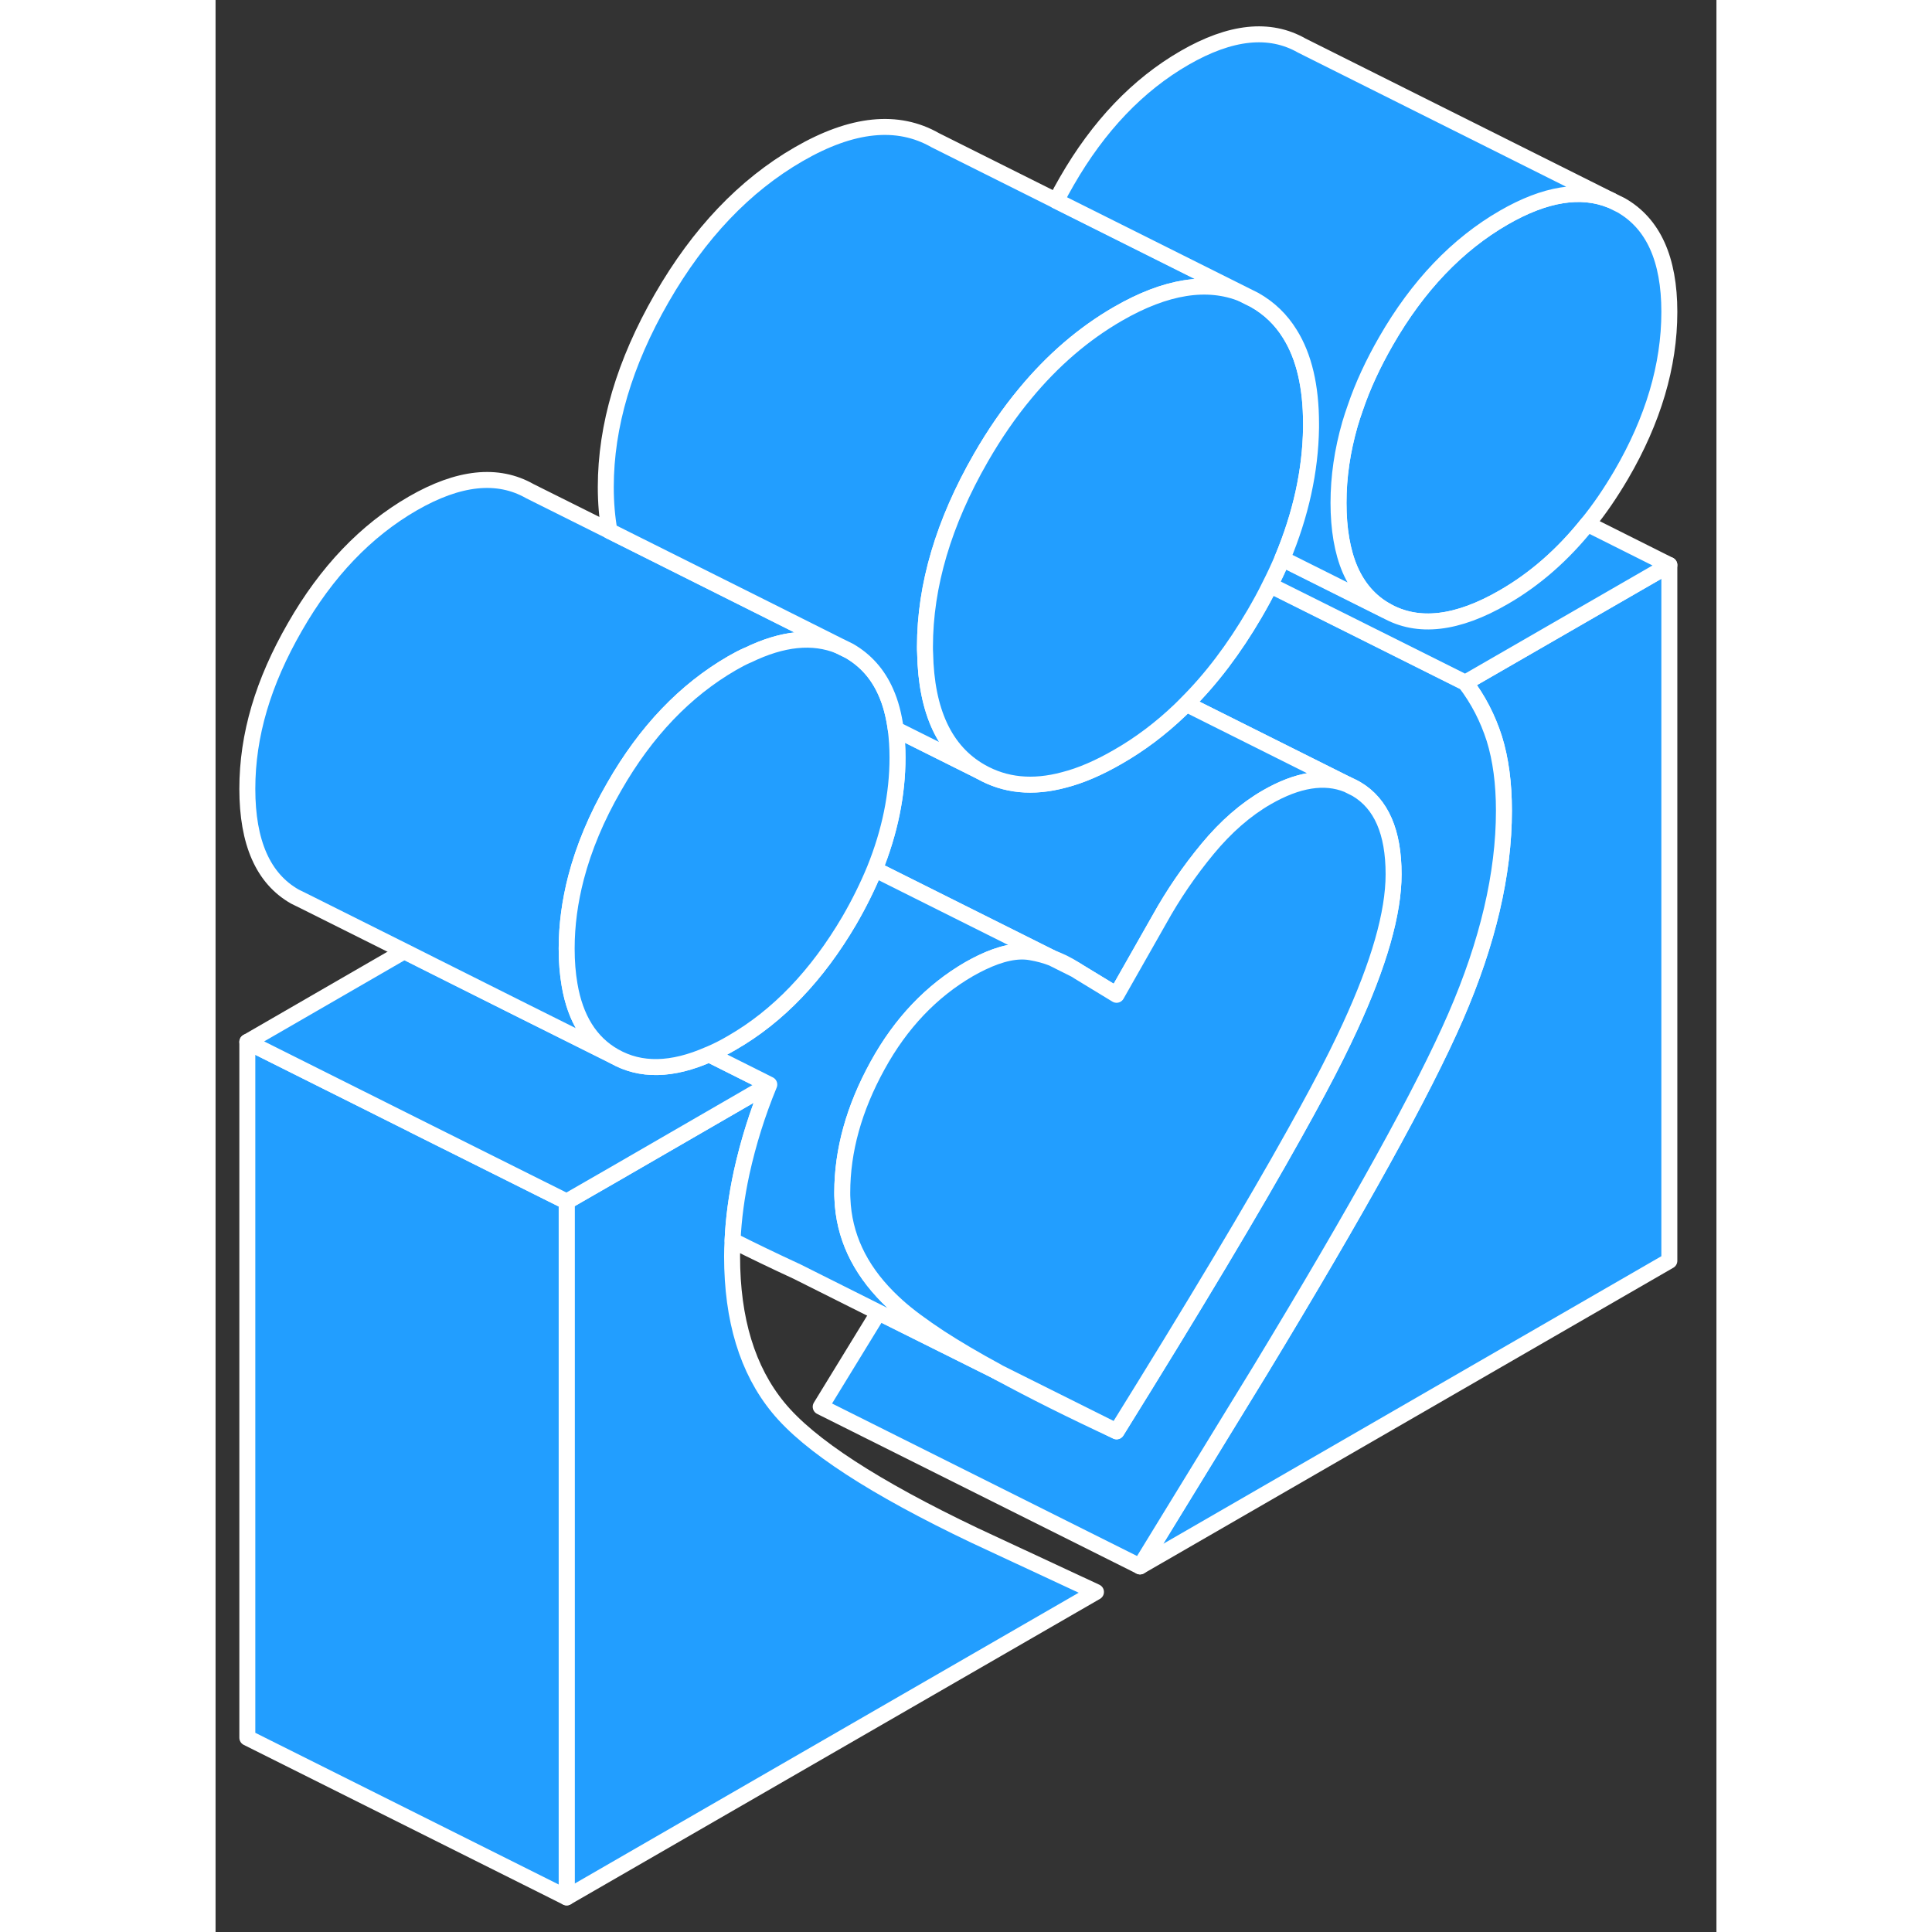 <svg width="48" height="48" viewBox="0 0 94 121" fill="#229EFF" xmlns="http://www.w3.org/2000/svg" stroke-width="1px" stroke-linecap="round" stroke-linejoin="round"><rect x="0" y="0" width="94" height="121" fill="#333333" stroke="none"/><path d="M71.05 49.204C71.001 49.184 70.951 49.154 70.891 49.134L71.05 49.214L71.451 49.414C71.321 49.334 71.191 49.264 71.05 49.204ZM49.06 85.964C51.13 87.094 53.591 88.324 56.431 89.644L49.06 85.964ZM52.401 60.004L53.841 60.724C53.401 60.434 52.921 60.194 52.401 60.004Z" stroke="white" stroke-linejoin="round"/><path d="M91.05 35.384V78.964L57.9 98.104L65.41 85.844C71.57 75.684 75.66 68.294 77.67 63.664C79.68 59.034 80.69 54.734 80.69 50.774C80.69 49.054 80.49 47.554 80.09 46.264C79.68 44.984 79.08 43.814 78.27 42.754L91.05 35.384Z" stroke="white" stroke-linejoin="round"/><path d="M91.05 19.534C91.05 22.894 90.04 26.304 88.03 29.744C87.37 30.864 86.68 31.884 85.92 32.814C84.38 34.744 82.63 36.274 80.69 37.394C77.76 39.094 75.3 39.374 73.31 38.244C72.3 37.674 71.55 36.814 71.05 35.664C70.57 34.544 70.33 33.154 70.33 31.494C70.33 29.834 70.57 28.224 71.05 26.554C71.15 26.214 71.26 25.884 71.38 25.544C71.85 24.154 72.5 22.764 73.31 21.354C75.3 17.894 77.76 15.314 80.69 13.624C83.28 12.134 85.51 11.774 87.4 12.544L88.03 12.854C90.04 14.004 91.05 16.224 91.05 19.534Z" stroke="white" stroke-linejoin="round"/><path d="M70.891 49.134L71.05 49.214C71.001 49.184 70.951 49.154 70.891 49.134Z" stroke="white" stroke-linejoin="round"/><path d="M80.69 50.774C80.69 54.734 79.68 59.034 77.67 63.664C75.66 68.294 71.57 75.684 65.41 85.844L57.9 98.104L37.9 88.104L41.52 82.194L45.07 83.964L48.96 85.904L49.06 85.964C51.13 87.094 53.59 88.324 56.43 89.644C61.27 81.854 65 75.624 67.6 70.954C68.65 69.074 69.52 67.454 70.2 66.084C70.5 65.484 70.78 64.894 71.05 64.314C72.87 60.364 73.78 57.184 73.78 54.754C73.78 52.114 73.01 50.334 71.45 49.414C71.32 49.334 71.19 49.264 71.05 49.204C71 49.184 70.95 49.154 70.89 49.134L60.79 44.084C62.37 42.514 63.79 40.634 65.07 38.444C65.42 37.844 65.75 37.244 66.04 36.644L71.05 39.144L78.27 42.754C79.08 43.814 79.68 44.984 80.09 46.264C80.49 47.554 80.69 49.054 80.69 50.774Z" stroke="white" stroke-linejoin="round"/><path d="M55.14 99.704L21.99 118.834V75.254L24.98 73.534L34.68 67.924C33.93 69.744 33.36 71.574 32.95 73.434C32.63 74.914 32.44 76.334 32.38 77.694C32.36 78.024 32.35 78.354 32.35 78.684C32.35 82.644 33.31 85.804 35.24 88.154C37.17 90.514 41.27 93.174 47.54 96.164L55.14 99.704Z" stroke="white" stroke-linejoin="round"/><path d="M21.99 75.254V118.834L1.99 108.834V65.254L12.42 70.464V70.474L21.99 75.254Z" stroke="white" stroke-linejoin="round"/><path d="M34.68 67.924L24.98 73.534L21.99 75.254L12.42 70.474L1.99 65.254L11.82 59.574L13.73 60.534L19.32 63.334L24.97 66.154C26.62 67.094 28.59 67.054 30.9 66.034H30.91L34.68 67.924Z" stroke="white" stroke-linejoin="round"/><path d="M70.89 49.134C69.46 48.554 67.77 48.824 65.84 49.934C64.52 50.694 63.28 51.774 62.13 53.164C60.98 54.554 59.97 56.034 59.11 57.584L56.43 62.304L54.08 60.874L53.84 60.724C53.4 60.434 52.92 60.194 52.4 60.004L41.28 54.444C42.23 52.094 42.71 49.754 42.71 47.444C42.71 46.814 42.67 46.234 42.6 45.674L47.93 48.334C49.44 49.194 51.18 49.374 53.14 48.844C54.2 48.574 55.33 48.084 56.52 47.394C57.9 46.604 59.2 45.624 60.41 44.464C60.54 44.334 60.67 44.214 60.79 44.084L70.89 49.134Z" stroke="white" stroke-linejoin="round"/><path d="M52.4 60.004C51.99 59.844 51.55 59.724 51.08 59.644C50.22 59.484 49.19 59.704 47.98 60.284C47.73 60.404 47.47 60.544 47.2 60.694C44.84 62.064 42.92 64.074 41.46 66.734C39.99 69.404 39.25 72.054 39.25 74.694C39.25 74.824 39.25 74.944 39.26 75.074C39.35 77.384 40.31 79.434 42.11 81.244C42.3 81.434 42.5 81.624 42.71 81.814C43.39 82.424 44.28 83.074 45.37 83.794C46.39 84.454 47.59 85.164 48.96 85.904L45.07 83.964L41.52 82.194L36.43 79.644C34.98 78.974 33.63 78.324 32.38 77.694C32.44 76.334 32.63 74.914 32.95 73.434C33.36 71.574 33.93 69.744 34.68 67.924L30.91 66.034C31.38 65.834 31.86 65.594 32.35 65.304C35.23 63.644 37.67 61.094 39.69 57.654C40.31 56.584 40.84 55.514 41.28 54.444L52.4 60.004Z" stroke="white" stroke-linejoin="round"/><path d="M73.78 54.754C73.78 57.184 72.87 60.364 71.05 64.314C70.78 64.894 70.5 65.484 70.2 66.084C69.52 67.454 68.65 69.074 67.6 70.954C65 75.624 61.27 81.854 56.43 89.644L49.06 85.964L48.96 85.904C47.59 85.164 46.39 84.454 45.37 83.794C44.28 83.074 43.39 82.424 42.71 81.814C42.5 81.624 42.3 81.434 42.11 81.244C40.31 79.434 39.35 77.384 39.26 75.074C39.25 74.944 39.25 74.824 39.25 74.694C39.25 72.054 39.99 69.404 41.46 66.734C42.92 64.074 44.84 62.064 47.2 60.694C47.47 60.544 47.73 60.404 47.98 60.284C49.19 59.704 50.22 59.484 51.08 59.644C51.55 59.724 51.99 59.844 52.4 60.004L53.84 60.724L54.08 60.874L56.43 62.304L59.11 57.584C59.97 56.034 60.98 54.554 62.13 53.164C63.28 51.774 64.52 50.694 65.84 49.934C67.77 48.824 69.46 48.554 70.89 49.134L71.05 49.214L71.45 49.414C73.01 50.334 73.78 52.114 73.78 54.754Z" stroke="white" stroke-linejoin="round"/><path d="M91.05 35.384L78.27 42.754L71.05 39.144L66.04 36.644C66.32 36.094 66.58 35.534 66.81 34.994L73.31 38.244C75.3 39.374 77.76 39.094 80.69 37.394C82.63 36.274 84.38 34.744 85.92 32.814L91.05 35.384Z" stroke="white" stroke-linejoin="round"/><path d="M39.06 40.454C37.41 39.784 35.51 39.974 33.33 41.034H33.32C33 41.174 32.68 41.344 32.35 41.534C29.41 43.234 26.95 45.804 24.97 49.264C23.86 51.184 23.07 53.084 22.58 54.954C22.19 56.454 21.99 57.934 21.99 59.404C21.99 60.234 22.05 60.974 22.17 61.664C22.53 63.804 23.47 65.304 24.97 66.154L19.32 63.334L13.73 60.534L11.82 59.574L5.58 56.454L4.97 56.154C2.98 55.024 1.99 52.774 1.99 49.404C1.99 46.034 2.98 42.724 4.97 39.264C6.95 35.804 9.41 33.234 12.35 31.534C15.23 29.874 17.67 29.614 19.69 30.764L24.66 33.244L34.74 38.294L39.05 40.454H39.06Z" stroke="white" stroke-linejoin="round"/><path d="M42.71 47.444C42.71 49.754 42.23 52.094 41.28 54.444C40.84 55.514 40.31 56.584 39.69 57.654C37.67 61.094 35.23 63.644 32.35 65.304C31.86 65.594 31.38 65.834 30.91 66.034H30.9C28.59 67.054 26.62 67.094 24.97 66.154C23.47 65.304 22.53 63.804 22.17 61.674C22.05 60.974 21.99 60.234 21.99 59.404C21.99 57.934 22.19 56.454 22.58 54.954C23.07 53.084 23.86 51.184 24.97 49.264C26.95 45.804 29.41 43.234 32.35 41.534C32.68 41.344 33 41.174 33.32 41.034H33.33C35.51 39.974 37.41 39.784 39.06 40.454L39.69 40.764C40.71 41.354 41.48 42.214 41.98 43.354C42.28 44.024 42.48 44.794 42.6 45.664C42.67 46.234 42.71 46.814 42.71 47.444Z" stroke="white" stroke-linejoin="round"/><path d="M64.33 18.414C62.12 17.514 59.52 17.924 56.52 19.654C54.37 20.894 52.43 22.564 50.71 24.644C49.71 25.844 48.78 27.194 47.93 28.674C45.6 32.724 44.43 36.674 44.43 40.504C44.43 40.634 44.43 40.764 44.44 40.894C44.51 44.574 45.68 47.054 47.93 48.334L42.6 45.674C42.48 44.794 42.281 44.024 41.98 43.354C41.48 42.214 40.71 41.354 39.69 40.764L39.06 40.454L34.751 38.294L24.67 33.254C24.52 32.414 24.44 31.504 24.44 30.504C24.44 26.674 25.61 22.724 27.94 18.674C30.27 14.624 33.13 11.614 36.53 9.654C39.87 7.724 42.72 7.434 45.08 8.784L52.66 12.574L64.34 18.414H64.33Z" stroke="white" stroke-linejoin="round"/><path d="M68.61 26.544V26.794C68.57 29.494 67.97 32.224 66.81 34.994C66.58 35.534 66.32 36.094 66.04 36.644C65.75 37.244 65.42 37.844 65.07 38.444C63.79 40.634 62.37 42.514 60.79 44.084C60.67 44.214 60.54 44.334 60.41 44.464C59.2 45.624 57.9 46.604 56.52 47.394C55.33 48.084 54.2 48.574 53.14 48.844C51.18 49.374 49.44 49.194 47.93 48.334C45.68 47.054 44.51 44.574 44.44 40.894C44.43 40.764 44.43 40.634 44.43 40.504C44.43 36.674 45.6 32.724 47.93 28.674C48.78 27.194 49.71 25.844 50.71 24.644C52.43 22.564 54.37 20.894 56.52 19.654C59.52 17.924 62.12 17.514 64.33 18.414L65.07 18.784C65.99 19.304 66.73 20.014 67.29 20.924C68.17 22.334 68.61 24.204 68.61 26.544Z" stroke="white" stroke-linejoin="round"/><path d="M87.4 12.544C85.51 11.774 83.28 12.134 80.69 13.624C77.76 15.314 75.3 17.894 73.31 21.354C72.5 22.764 71.85 24.154 71.38 25.544C71.26 25.884 71.15 26.214 71.05 26.554C70.57 28.224 70.33 29.864 70.33 31.494C70.33 33.124 70.57 34.544 71.05 35.664C71.55 36.814 72.3 37.674 73.31 38.244L66.81 34.994C67.97 32.224 68.57 29.494 68.61 26.794V26.544C68.61 24.204 68.17 22.334 67.29 20.924C66.73 20.014 65.99 19.304 65.07 18.784L64.33 18.414L52.65 12.574C52.85 12.174 53.07 11.764 53.31 11.354C55.3 7.894 57.76 5.314 60.69 3.624C63.57 1.964 66.01 1.704 68.03 2.854L87.4 12.544Z" stroke="white" stroke-linejoin="round"/></svg>
